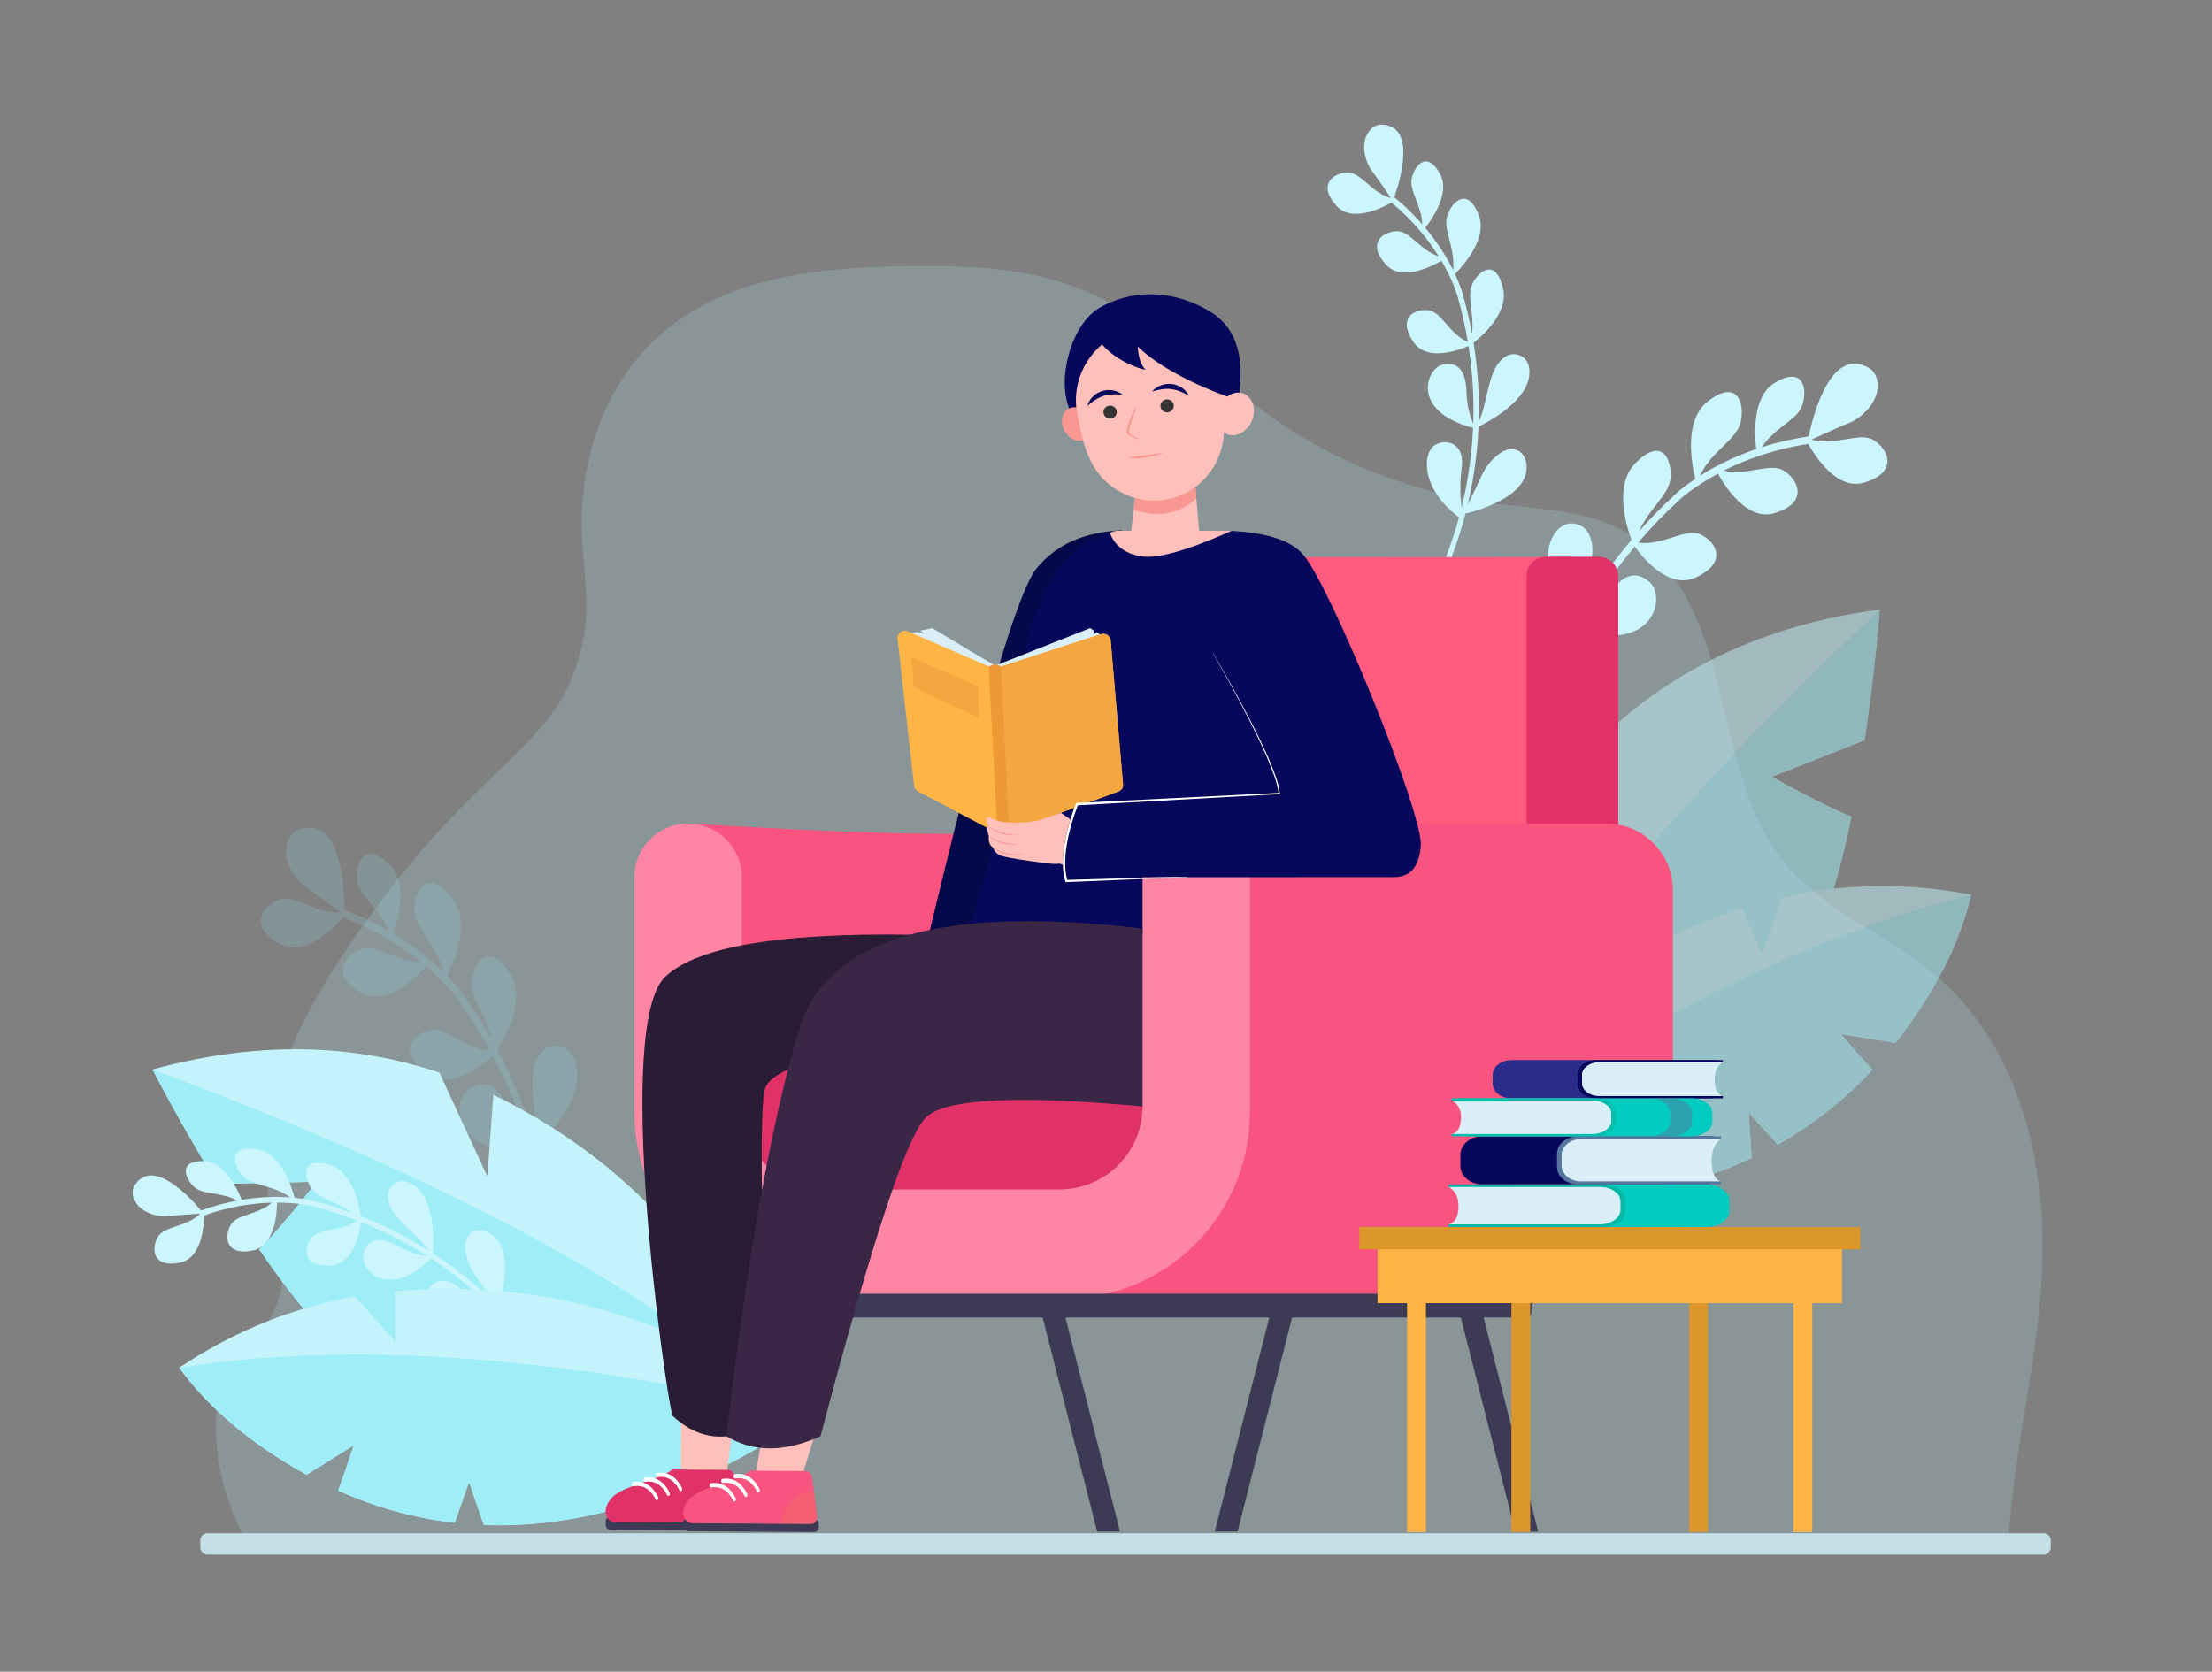<svg version="1.2" baseProfile="tiny-ps" xmlns="http://www.w3.org/2000/svg" viewBox="0 0 2646 2000" width="2646" height="2000">
	<rect x="0" y="0" width="2646" height="2000" fill="#808080" stroke="none"/>
	<title>6151-ai</title>
	<style>
		tspan { white-space:pre }
		.shp0 { fill: #b3ebf5 } 
		.shp1 { fill: #93e3f1 } 
		.shp2 { fill: #c4f3fb } 
		.shp3 { fill: #9feef7 } 
		.shp4 { fill: #ccf6fe } 
		.shp5 { fill: #c4dfe8 } 
		.shp6 { fill: #e03268 } 
		.shp7 { fill: #ff5b7e } 
		.shp8 { fill: #f9537f } 
		.shp9 { fill: #ff85a5 } 
		.shp10 { fill: #ffc0bb } 
		.shp11 { fill: #3d3a55 } 
		.shp12 { fill: #ffffff } 
		.shp13 { fill: #e87b50 } 
		.shp14 { fill: #07085b } 
		.shp15 { fill: #f99893 } 
		.shp16 { fill: #333333 } 
		.shp17 { fill: #050849 } 
		.shp18 { fill: #daeef7 } 
		.shp19 { fill: #feb546 } 
		.shp20 { fill: #f4a640 } 
		.shp21 { fill: #2b1c35 } 
		.shp22 { fill: #3a2645 } 
		.shp23 { fill: #ed9935 } 
		.shp24 { fill: #db962c } 
		.shp25 { fill: #2a2c8c } 
		.shp26 { fill: #55769f } 
		.shp27 { fill: #02ccc0 } 
		.shp28 { fill: #06bfad } 
		.shp29 { fill: #06b8a6 } 
	</style>
	<g id="Layer 1">
		<g id="&lt;Group&gt;">
			<g id="&lt;Group&gt;">
				<g id="&lt;Group&gt;" style="opacity: 0.2">
					<path id="&lt;Path&gt;" class="shp0" d="M2402.89 1837.02L291 1837.02C264.77 1786.75 252.36 1728.98 261.03 1669.31C267.39 1625.57 355.12 1582.8 334.45 1503.14C295.26 1352.18 330.06 1249.06 449.09 1086.9C584.18 902.86 671.45 892.67 697.3 767.03C706.19 723.81 697.78 681.77 696.07 639.26C692.66 554.7 720.78 459.06 793.32 397.54C872.82 330.12 982.63 319.97 1081.34 318.56C1141.64 317.7 1202.49 318.7 1258.01 334.19C1375.52 366.98 1454.65 459.63 1554.92 521.17C1623.96 563.53 1704.1 591.37 1789.25 602.55C1837.52 608.89 1888.45 610.22 1930.83 629.57C2003.42 662.7 2035.74 741.12 2054.92 817.01C2074.09 892.91 2086.3 974.46 2135.64 1033.57C2183.12 1090.45 2259.06 1119.08 2315.96 1167.45C2404.05 1242.34 2441.11 1361.02 2443.25 1480.82C2445.37 1599.28 2410.68 1718.59 2402.89 1837.02Z" />
				</g>
				<g id="&lt;Group&gt;" style="opacity: 0.2">
					<path id="&lt;Path&gt;" class="shp1" d="M355.65 993.09C409.08 972.86 411.96 1064.06 411.79 1088.63C431.55 1095.99 449.13 1104.47 464.58 1113.34C453.75 1085.47 428.87 1072.22 427.19 1052.68C425.3 1030.77 437.1 1006.84 465.81 1034.08C488.55 1055.66 476.54 1099.56 470.57 1116.87C497.04 1132.8 516.87 1149.61 530.57 1163.13C522.52 1129.18 495.39 1110.47 495.77 1088.07C496.19 1063.57 511.89 1038.87 540.33 1073.25C563.84 1101.67 543.01 1151.31 535.08 1167.69C547.33 1180.35 553.56 1189.26 554.22 1190.22C566.89 1208.15 578.18 1226.11 588.25 1243.95C581.81 1213.88 561.73 1193.04 564.58 1172.8C568 1148.51 586.51 1126.47 610.35 1165.19C629.21 1195.82 605.62 1239.28 594.94 1256.11C615.15 1293.87 629.93 1330.91 640.72 1365.85C644.02 1337.21 630.24 1294.09 641.44 1269.01C648.78 1252.55 660.22 1250.46 668.59 1251.63C675.74 1252.63 681.88 1257.28 685.58 1264.26C706.45 1303.7 657.97 1357.07 642.72 1372.42C655.53 1415.58 662.25 1455.32 665.55 1488.89C667.38 1474.1 670.04 1451.75 670.96 1440.09C672.41 1421.7 682.84 1397.54 696.89 1389.67C697.48 1389.34 698.06 1389.05 698.63 1388.78C709.61 1383.6 721.91 1388.96 727.94 1400.31C751.55 1444.74 681.95 1491.96 666.67 1501.63C666.69 1501.86 666.71 1502.1 666.73 1502.33C673.16 1587.12 660.29 1643.52 659.74 1645.88L652.15 1643.78C652.28 1643.24 664.49 1589.53 659.38 1510.17C588.74 1487.05 576.88 1435.76 589.7 1420.02C602.94 1403.75 632.16 1402.53 639.12 1439.25C643.16 1460.55 651.76 1481.73 658.28 1495.78C655.28 1461.96 648.74 1421.26 635.66 1376.83C537.04 1383.61 540.51 1313.77 562.48 1301.57C584.71 1289.21 598.66 1302.12 609.6 1330.97C616.86 1350.13 627.54 1363.91 633.92 1371.03C623.45 1336.72 609.05 1300.3 589.35 1263.13C575.37 1275.71 537.64 1305.1 509.79 1284.5C475 1258.76 493.61 1236.84 514.76 1232.04C534.21 1227.63 555.34 1255.02 586.47 1257.75C575.34 1237.26 562.62 1216.57 548.02 1195.92C547.79 1195.57 535.28 1177.69 509.5 1155.72C496.83 1170.3 462.72 1204.38 432.87 1188.12C395.39 1167.69 411.49 1143.34 432.01 1135.54C450.32 1128.58 473.52 1151 503.47 1150.7C481.2 1132.66 450.3 1112.67 410.32 1097.6C397.07 1112.62 363.7 1145.06 334.45 1129.12C296.96 1108.7 313.06 1084.34 333.58 1076.54C352.15 1069.48 375.75 1092.66 406.31 1091.69L406.58 1090.79C397.22 1083.76 377.31 1068.94 367.45 1062.41C354.3 1053.71 341.27 1033.87 342.34 1016.88C343.05 1005.56 347.49 997.63 355.65 993.09Z" />
				</g>
				<g id="&lt;Group&gt;">
					<path id="&lt;Path&gt;" class="shp2" d="M379.1 1413.72L259.97 1416.53C230.34 1367.75 204.51 1322.07 182.48 1279.5C315.64 1242.91 429.64 1250.9 525.69 1283.29L583.06 1407.65L590.14 1309.76C749.85 1387.52 865.6 1514.26 937.4 1689.98C660.14 1672.09 491.68 1650.76 432.02 1625.99C397.47 1611.64 352.4 1556.72 310.08 1494.69C330.4 1473.67 353.41 1446.68 379.1 1413.72Z" />
				</g>
				<g id="&lt;Group&gt;">
					<path id="&lt;Path&gt;" class="shp3" d="M182.48 1279.5C543.1 1413.84 794.74 1550.66 937.4 1689.98C660.14 1672.09 491.68 1650.76 432.02 1625.99C397.47 1611.64 352.4 1556.72 310.08 1494.69C330.4 1473.67 353.41 1446.68 379.1 1413.72L259.97 1416.53C230.34 1367.75 204.51 1322.07 182.48 1279.5Z" />
				</g>
				<g id="&lt;Group&gt;">
					<path id="&lt;Path&gt;" class="shp4" d="M159.91 1420.21C181.15 1381.68 228.38 1433.73 240.55 1448.23C255.81 1442.68 270.36 1438.87 283.85 1436.36C263.58 1425.42 242.38 1430.07 231.63 1419.45C219.58 1407.54 214.55 1387.62 244.99 1389.26C269.11 1390.56 283.98 1422.31 289.13 1435.44C312.6 1431.57 332.63 1431.52 347.41 1432.62C325.74 1416.72 300.49 1419.3 289.53 1405.97C277.53 1391.39 274.4 1369.07 308.25 1375.03C336.23 1379.96 348.81 1419.47 352.34 1433.04C365.84 1434.35 373.95 1436.46 374.81 1436.7C391.2 1440.89 406.79 1445.78 421.6 1451.22C402.81 1436.8 380.62 1434.6 372.19 1421.31C362.06 1405.36 361.91 1383.19 395.23 1394C421.59 1402.54 429.46 1439.81 431.6 1455.01C462.3 1467.07 489.47 1481.41 513.24 1496.51C500.88 1478.07 471.26 1459.67 465.3 1439.36C461.4 1426.04 467.06 1419.1 472.55 1415.62C477.24 1412.64 483.17 1412.29 488.82 1414.54C520.76 1427.25 518.98 1482.76 517.7 1499.37C546.77 1518.29 570.55 1538.24 589.25 1556.28C582.93 1546.69 573.34 1532.26 568.05 1524.96C559.72 1513.45 553.77 1494.08 558.09 1482.44C558.27 1481.96 558.46 1481.5 558.66 1481.05C562.51 1472.53 572.4 1469.54 581.61 1473.18C617.64 1487.45 600.4 1549.89 596.27 1563.19C596.4 1563.32 596.53 1563.45 596.65 1563.57C642.76 1610.09 663.38 1649.6 664.24 1651.25L658.74 1653.81C658.54 1653.43 638.89 1615.83 596.26 1571.84C543.28 1593.55 510.71 1569.39 510.37 1553.76C510.01 1537.6 526.55 1522.3 548.97 1540.37C561.97 1550.84 577.59 1558.97 588.43 1563.95C569.78 1545.61 545.62 1525.01 515.76 1505.48C461.31 1558.7 428.47 1516 435.26 1497.88C442.13 1479.53 456.76 1480.14 477.58 1491.6C491.4 1499.21 504.55 1501.96 511.84 1502.95C488.57 1488.06 461.93 1473.88 431.83 1461.92C429.91 1476.28 422.45 1512.35 395.84 1514.17C362.58 1516.45 362.55 1494.3 372.55 1480.92C381.76 1468.63 407.83 1474.14 427.45 1460.21C410.69 1453.74 392.9 1447.96 374.02 1443.13C373.71 1443.05 357.45 1438.8 331.36 1438.79C331.21 1453.66 328.22 1490.68 302.59 1496.05C270.41 1502.78 267.69 1480.46 275.83 1465.64C283.09 1452.42 307.9 1453.98 325.31 1438.85C303.24 1439.39 275.14 1443.09 244.16 1454.22C243.9 1469.64 240.53 1505.33 215.41 1510.58C183.23 1517.32 180.5 1494.99 188.64 1480.18C196.01 1466.77 221.43 1468.58 238.86 1452.75L238.57 1452.09C229.57 1452.64 210.5 1453.89 201.46 1454.98C189.39 1456.44 171.84 1451.31 163.99 1440.82C158.75 1433.82 157.4 1426.95 159.91 1420.21Z" />
				</g>
				<g id="&lt;Group&gt;">
					<path id="&lt;Path&gt;" class="shp2" d="M214.35 1636.29C284.12 1589.72 355.35 1563.39 424.85 1551.17C439.21 1567.58 455.19 1585.42 472.79 1604.68L472.95 1544.88C651.37 1529.28 817.14 1578.27 970.25 1691.85C819.04 1796.2 687.69 1828.71 578.81 1824.49C573.94 1810.74 568.04 1793.61 561.11 1773.09L543.94 1821.85C491.58 1815.89 445 1801.58 404.53 1783.4C410.6 1766.54 416.81 1748.48 423.15 1729.22L366.73 1764.45C300.52 1727.68 249.73 1684.96 214.35 1636.29Z" />
				</g>
				<g id="&lt;Group&gt;">
					<path id="&lt;Path&gt;" class="shp3" d="M578.81 1824.49C573.94 1810.74 568.04 1793.61 561.11 1773.09L543.94 1821.85C491.58 1815.89 445 1801.58 404.53 1783.4C410.6 1766.54 416.81 1748.48 423.15 1729.22L366.73 1764.45C300.52 1727.68 249.73 1684.96 214.35 1636.29C421.63 1603.55 673.59 1622.07 970.25 1691.85C819.04 1796.2 687.69 1828.71 578.81 1824.49Z" />
				</g>
				<g id="&lt;Group&gt;">
					<path id="&lt;Path&gt;" class="shp4" d="M2237.68 441.49C2190.25 410.83 2168.47 498.39 2163.52 522.18C2142.89 525.18 2124.12 529.71 2107.34 535.08C2123.61 510.39 2150.42 502.76 2156.12 484.22C2162.51 463.43 2156.08 437.84 2122.66 458.2C2096.17 474.33 2098.65 519.27 2100.82 537.25C2071.91 547.13 2049.24 559.25 2033.18 569.47C2048.03 538.33 2078.15 525.89 2082.45 504.16C2087.14 480.38 2077.12 453.24 2042.46 480.55C2013.82 503.13 2023.61 555.46 2027.87 572.94C2013.4 582.63 2005.51 589.95 2004.67 590.74C1988.69 605.44 1974.04 620.45 1960.6 635.6C1973.07 607.87 1996.83 591.9 1998.29 571.74C2000.04 547.55 1986.74 522.39 1955.63 554.86C1931.02 580.54 1944.77 627.47 1951.59 645.97C1924.2 678.26 1902.19 710.99 1884.49 742.52C1887.26 714.15 1909.56 675.33 1903.96 648.75C1900.28 631.31 1889.66 626.91 1881.33 626.3C1874.21 625.78 1867.3 629 1862.28 634.97C1833.88 668.76 1869.64 730.45 1881.19 748.46C1859.82 787.52 1845.04 824.53 1834.87 856.3C1836.18 841.62 1838.26 819.47 1839.8 808C1842.22 789.91 1837.17 764.39 1825.22 753.86C1824.73 753.42 1824.23 753.01 1823.73 752.63C1814.2 745.34 1801.19 747.96 1792.99 757.68C1760.93 795.72 1818.37 855.85 1831.13 868.38C1831.07 868.6 1830.99 868.83 1830.93 869.05C1807.06 949.68 1807.76 1006.88 1807.8 1009.28L1815.57 1008.83C1815.56 1008.28 1814.94 953.81 1836.4 878.16C1909.51 870.51 1931.65 823.4 1922.54 805.51C1913.12 787.02 1885.12 779.77 1870.75 813.82C1862.41 833.57 1849.69 852.25 1840.46 864.47C1850.4 832.4 1865.2 794.42 1887.1 754.19C1981.02 781.27 1992.21 713.04 1973.51 696.67C1954.59 680.1 1938.41 689.67 1921.84 715.28C1910.83 732.29 1897.63 743.39 1889.98 748.95C1907.25 717.96 1928.76 685.74 1955.53 653.92C1966.43 668.98 1996.79 705.25 2027.99 691.13C2067 673.49 2053.56 648.43 2034.12 639.39C2016.24 631.07 1990.1 653.15 1959.44 649.31C1974.46 631.82 1991.07 614.47 2009.48 597.54C2009.78 597.25 2025.6 582.57 2055.09 566.7C2064.31 583.43 2090.19 623.48 2122.43 613.97C2162.92 602.02 2152.42 575.12 2134.21 563.31C2117.96 552.78 2090.86 569.63 2061.97 563.1C2087.26 550.29 2121.29 537.4 2163.08 531.15C2172.76 548.43 2198.26 586.74 2229.86 577.42C2270.35 565.48 2259.86 538.58 2241.64 526.77C2225.16 516.08 2197.52 533.58 2168.18 526.28L2168.11 525.35C2178.62 520.51 2200.95 510.32 2211.84 506.06C2226.37 500.38 2243.1 483.91 2245.6 467.27C2247.27 456.18 2244.63 447.59 2237.68 441.49Z" />
				</g>
				<g id="&lt;Group&gt;">
					<path id="&lt;Path&gt;" class="shp4" d="M1650.28 149.06C1695.93 147.68 1674.38 217.37 1667.85 235.9C1680.87 246.61 1691.96 257.59 1701.33 268.31C1700.39 244.43 1685.04 227.94 1688.85 212.73C1693.12 195.67 1708.27 180.66 1722.88 208.72C1734.46 230.95 1713.96 261.01 1704.94 272.54C1720.8 291.47 1731.42 309.33 1738.26 323.12C1741.01 295.36 1725.37 274.16 1731.49 257.33C1738.18 238.91 1756.47 224.32 1769.03 257.71C1779.4 285.31 1750.74 317.43 1740.48 327.74C1746.44 340.5 1748.84 348.86 1749.09 349.76C1754 366.61 1757.86 383.12 1760.83 399.22C1763.79 374.82 1754.03 353.83 1761.45 339.28C1770.36 321.8 1790.08 309.96 1798.03 345.43C1804.32 373.49 1775.18 400.22 1762.72 410.16C1768.17 443.96 1769.71 475.81 1768.77 505.03C1778.72 484.24 1779.52 448.05 1794.52 432C1804.35 421.47 1813.55 422.87 1819.56 425.93C1824.71 428.55 1828.14 433.66 1829.12 439.9C1834.64 475.15 1784.1 502.88 1768.57 510.51C1767.02 546.48 1761.77 578.27 1755.52 604.5C1760.75 593.79 1768.58 577.6 1772.31 569.02C1778.2 555.49 1792.36 539.94 1805.04 537.65C1805.56 537.56 1806.08 537.48 1806.58 537.43C1816.23 536.37 1824.13 543.62 1825.74 553.77C1832.02 593.5 1767.12 611.09 1753.05 614.42C1753.01 614.6 1752.96 614.79 1752.92 614.97C1735.71 680.74 1711.3 720.03 1710.27 721.67L1705.08 718.11C1705.32 717.73 1728.53 680.31 1745.32 618.98C1697.93 583.13 1702.31 541.27 1716.1 532.7C1730.35 523.85 1752.76 530.54 1748.46 560.11C1745.97 577.26 1746.96 595.51 1748.23 607.82C1754.77 581.47 1760.41 549.01 1762.09 512.01C1685.77 491.48 1706.57 439.59 1726.35 436.08C1746.38 432.52 1753.56 445.91 1754.32 470.56C1754.82 486.94 1759.32 500.13 1762.28 507.18C1763.3 478.52 1761.89 447.23 1756.67 414.01C1742.83 419.88 1706.65 432.28 1690.97 409.47C1671.36 380.96 1691.13 369.23 1708.37 371.1C1724.22 372.83 1733.07 399.03 1755.89 409.19C1752.81 390.81 1748.58 371.86 1742.92 352.45C1742.83 352.13 1738.03 335.35 1724.26 312.04C1710.89 319.76 1676.23 336.65 1657.9 316.59C1634.88 291.4 1653.39 277.17 1670.93 276.62C1686.58 276.12 1698.29 299.11 1721.01 306.67C1708.86 287.24 1690.71 264.09 1664.41 242.29C1650.48 250.2 1616.81 266.05 1598.84 246.39C1575.82 221.19 1594.33 206.97 1611.88 206.41C1627.75 205.91 1639.55 229.57 1662.91 236.79L1663.35 236.17C1658.1 228.43 1646.91 212.04 1641.16 204.54C1633.48 194.54 1628.79 176.15 1634.02 163.59C1637.51 155.22 1642.93 150.38 1650.28 149.06Z" />
				</g>
				<g id="&lt;Group&gt;" style="opacity: 0.502">
					<g id="&lt;Group&gt;">
						<path id="&lt;Path&gt;" class="shp2" d="M2119.58 929.41L2230.42 885.66C2238.74 829.19 2244.77 777.07 2248.5 729.28C2111.59 747.37 2009.68 799.07 1933.8 866.27L1929.33 1003.15L1884.72 915.72C1767.84 1049.47 1710.52 1211.25 1712.74 1401.06C1961.21 1276.74 2108.1 1191.57 2153.42 1145.54C2179.66 1118.89 2199.82 1050.76 2214.67 977.15C2187.78 965.69 2156.08 949.78 2119.58 929.41Z" />
					</g>
					<g id="&lt;Group&gt;">
						<path id="&lt;Path&gt;" class="shp3" d="M2248.5 729.28C1968.55 993.3 1789.97 1217.23 1712.74 1401.06C1961.21 1276.74 2108.1 1191.57 2153.42 1145.54C2179.66 1118.89 2199.82 1050.76 2214.67 977.15C2187.78 965.69 2156.08 949.78 2119.58 929.41L2230.42 885.66C2238.74 829.19 2244.77 777.07 2248.5 729.28Z" />
					</g>
					<g id="&lt;Group&gt;">
						<path id="&lt;Path&gt;" class="shp2" d="M2357.95 1070.37C2275.56 1054.6 2199.69 1058.05 2130.92 1073.83C2124.07 1094.53 2116.29 1117.18 2107.57 1141.77L2084.15 1086.74C1913.72 1141.77 1780.07 1251.38 1683.21 1415.57C1863.11 1452.87 1996.76 1431.73 2095.42 1385.5C2094.56 1370.94 2093.33 1352.86 2091.74 1331.27L2126.52 1369.5C2172.44 1343.65 2209.78 1312.35 2239.99 1279.86C2227.83 1266.69 2215.09 1252.46 2201.75 1237.19L2267.44 1247.7C2314.13 1188.07 2344.3 1128.96 2357.95 1070.37Z" />
					</g>
					<g id="&lt;Group&gt;">
						<path id="&lt;Path&gt;" class="shp3" d="M2095.42 1385.5C2094.56 1370.94 2093.33 1352.86 2091.74 1331.27L2126.52 1369.5C2172.44 1343.65 2209.78 1312.35 2239.99 1279.86C2227.83 1266.69 2215.09 1252.46 2201.75 1237.19L2267.44 1247.7C2314.13 1188.07 2344.3 1128.96 2357.95 1070.37C2154.27 1120.82 1929.35 1235.89 1683.21 1415.57C1863.11 1452.87 1996.76 1431.73 2095.42 1385.5Z" />
					</g>
				</g>
				<g id="&lt;Group&gt;">
					<path id="&lt;Path&gt;" class="shp5" d="M248.22 1859.95L2444.49 1859.95C2449.26 1859.95 2453.13 1856.08 2453.13 1851.31L2453.13 1843.03C2453.13 1838.26 2449.26 1834.39 2444.49 1834.39L248.22 1834.39C243.45 1834.39 239.58 1838.26 239.58 1843.03L239.58 1851.31C239.58 1856.08 243.45 1859.95 248.22 1859.95Z" />
				</g>
				<g id="&lt;Group&gt;">
					<g id="&lt;Group&gt;">
						<path id="&lt;Path&gt;" class="shp6" d="M810.95 1439.64L1416.04 1439.64L1416.04 1190.76L810.95 1190.76L810.95 1439.64Z" />
					</g>
					<path id="&lt;Path&gt;" class="shp7" d="M1880.9 666.17C1875.87 666.53 1673.79 666.53 1274.64 666.17L1274.64 1234.2L1662.75 1234.2L1870.52 1026.59L1880.9 666.17Z" />
					<path id="&lt;Path&gt;" class="shp8" d="M823.09 985.31C1099.9 1001.84 1238.31 1001.84 1238.31 985.31C1238.31 968.78 1238.31 1004.79 1238.31 1093.32C1102.93 1117.58 1027.62 1129.71 1012.39 1129.71C989.54 1129.71 883.14 1186.06 869.04 1190.76C854.94 1195.46 824.65 1069.64 823.09 1068.57C822.04 1067.85 822.04 1040.1 823.09 985.31Z" />
					<g id="&lt;Group&gt;">
						<path id="&lt;Path&gt;" class="shp6" d="M1849.25 1094.88L1912.55 1094.88C1925.35 1094.88 1935.73 1084.5 1935.73 1071.7L1935.73 689.35C1935.73 676.55 1925.35 666.17 1912.55 666.17L1849.25 666.17C1836.45 666.17 1826.07 676.55 1826.07 689.35L1826.07 1071.7C1826.07 1084.5 1836.45 1094.88 1849.25 1094.88Z" />
					</g>
					<path id="&lt;Path&gt;" class="shp8" d="M1430.9 985.31L1921.23 985.31C1965.36 985.31 2001.13 1021.05 2001.13 1065.14L2001.13 1346.6C2001.13 1458.82 1910.08 1549.79 1797.78 1549.79L1292.91 1552.88C1316.28 1546.66 1329.88 1540.19 1333.72 1533.47C1357.49 1491.92 1418.37 1385.12 1418.37 1381.34C1418.37 1378.21 1422.55 1246.2 1430.9 985.31Z" />
					<path id="&lt;Path&gt;" class="shp9" d="M887.31 1049.49L887.31 1323.75C887.31 1378.62 931.83 1423.09 986.73 1423.09L1267.26 1423.09C1322.16 1423.09 1366.68 1378.62 1366.68 1323.75L1366.68 1049.49C1366.68 1014.05 1395.43 985.31 1430.9 985.31C1466.38 985.31 1495.13 1014.05 1495.13 1049.49L1495.13 1330.82C1495.13 1454 1395.2 1553.85 1271.93 1553.85L982.06 1553.85C858.79 1553.85 758.86 1454 758.86 1330.82L758.86 1049.49C758.86 1014.05 787.61 985.31 823.09 985.31C858.56 985.31 887.31 1014.05 887.31 1049.49Z" />
					<g id="&lt;Group&gt;">
						<path id="&lt;Path&gt;" class="shp10" d="M879.3 1684.32L869.09 1766.26L814.1 1770.52L814.95 1694.53L879.3 1684.32Z" />
					</g>
					<g id="&lt;Group&gt;">
						<g id="&lt;Group&gt;">
							<path id="&lt;Path&gt;" class="shp11" d="M730.55 1830.5L880.76 1831.51C884.05 1831.53 886.69 1828.95 886.66 1825.74L886.62 1821.42C886.59 1818.21 883.91 1815.6 880.63 1815.57L730.41 1814.56C727.12 1814.54 724.48 1817.12 724.51 1820.33L724.55 1824.65C724.58 1827.85 727.26 1830.47 730.55 1830.5Z" />
						</g>
						<g id="&lt;Group&gt;">
							<path id="&lt;Path&gt;" class="shp6" d="M878.72 1767.16L884.48 1811.51C885.19 1816.98 882.11 1821.92 878 1821.89L735.14 1820.93C731.43 1820.9 727.75 1818.62 725.76 1814.35C723.72 1809.98 723.27 1803.4 729.58 1794.62C742.22 1777.05 784.2 1773.02 804.62 1758.09L871.16 1758.54C874.88 1758.56 878.08 1762.21 878.72 1767.16Z" />
						</g>
						<g id="&lt;Group&gt;">
							<path id="&lt;Path&gt;" class="shp12" d="M814.95 1783.89C815.98 1783.28 816.34 1781.58 815.73 1780.29C812.87 1774.19 803.98 1759.35 786.16 1762.27C785.13 1762.44 784.45 1763.77 784.64 1765.15L784.64 1765.19C784.82 1766.53 785.76 1767.41 786.76 1767.25C802.72 1764.69 810.29 1777.77 812.6 1782.88C813.09 1783.97 814.1 1784.4 814.95 1783.89Z" />
						</g>
						<g id="&lt;Group&gt;">
							<path id="&lt;Path&gt;" class="shp12" d="M800.16 1789.5C801.19 1788.88 801.55 1787.19 800.95 1785.89C798.09 1779.8 789.19 1764.96 771.38 1767.87C770.35 1768.04 769.66 1769.37 769.85 1770.75L769.86 1770.8C770.04 1772.13 770.97 1773.01 771.97 1772.85C787.93 1770.3 795.5 1783.38 797.82 1788.48C798.31 1789.57 799.31 1790 800.16 1789.5Z" />
						</g>
						<g id="&lt;Group&gt;">
							<path id="&lt;Path&gt;" class="shp12" d="M786.41 1794.72C787.44 1794.11 787.8 1792.42 787.19 1791.12C784.34 1785.03 775.44 1770.19 757.63 1773.1C756.6 1773.27 755.91 1774.6 756.1 1775.98L756.1 1776.03C756.29 1777.36 757.22 1778.24 758.22 1778.08C774.18 1775.53 781.75 1788.61 784.06 1793.71C784.56 1794.8 785.56 1795.23 786.41 1794.72Z" />
						</g>
						<g id="&lt;Group&gt;" style="opacity: 0.302;mix-blend-mode: multiply">
							<path id="&lt;Path&gt;" class="shp13" d="M839.87 1821.63C850.81 1785.91 870.17 1782.09 880.78 1782.98L884.48 1811.51C885.19 1816.98 882.11 1821.92 878 1821.89L839.87 1821.63Z" />
						</g>
					</g>
					<g id="&lt;Group&gt;">
						<path id="&lt;Path&gt;" class="shp10" d="M984.02 1686.06L959.71 1765.13L903.75 1765.52L913.5 1707.8L984.02 1686.06Z" />
					</g>
					<path id="&lt;Path&gt;" class="shp14" d="M1479.83 486.84C1490.98 430.66 1480.26 392.68 1447.7 372.92C1398.86 343.28 1348.53 348.52 1314.88 368.47C1281.24 388.43 1263.23 454.54 1280.1 491.37L1392.8 451.71L1479.83 486.84Z" />
					<g id="&lt;Group&gt;">
						<g id="&lt;Group&gt;">
							<path id="&lt;Path&gt;" class="shp11" d="M823.37 1831.96L973.59 1832.97C976.88 1833 979.51 1830.41 979.49 1827.21L979.45 1822.88C979.42 1819.68 976.74 1817.06 973.45 1817.04L823.23 1816.03C819.95 1816 817.31 1818.59 817.34 1821.79L817.38 1826.12C817.41 1829.32 820.09 1831.94 823.37 1831.96Z" />
						</g>
						<path id="&lt;Path&gt;" class="shp8" d="M971.55 1768.62L977.31 1812.97C978.02 1818.44 974.93 1823.38 970.82 1823.36L827.97 1822.39C824.26 1822.37 820.57 1820.08 818.59 1815.82C816.55 1811.44 816.09 1804.87 822.41 1796.09C835.04 1778.51 877.03 1774.49 897.45 1759.55L963.99 1760C967.71 1760.03 970.91 1763.68 971.55 1768.62Z" />
						<g id="&lt;Group&gt;">
							<path id="&lt;Path&gt;" class="shp12" d="M907.78 1785.36C908.8 1784.74 909.17 1783.05 908.56 1781.75C905.7 1775.66 896.8 1760.82 878.99 1763.74C877.96 1763.9 877.27 1765.23 877.46 1766.62L877.47 1766.66C877.65 1768 878.59 1768.88 879.58 1768.71C895.55 1766.16 903.11 1779.24 905.43 1784.34C905.92 1785.43 906.92 1785.86 907.78 1785.36Z" />
						</g>
						<g id="&lt;Group&gt;">
							<path id="&lt;Path&gt;" class="shp12" d="M892.99 1790.96C894.02 1790.35 894.38 1788.65 893.77 1787.35C890.91 1781.27 882.02 1766.42 864.21 1769.34C863.18 1769.51 862.49 1770.84 862.68 1772.22L862.68 1772.26C862.86 1773.6 863.8 1774.48 864.8 1774.32C880.76 1771.76 888.33 1784.84 890.64 1789.95C891.14 1791.04 892.14 1791.47 892.99 1790.96Z" />
						</g>
						<g id="&lt;Group&gt;">
							<path id="&lt;Path&gt;" class="shp12" d="M879.24 1796.19C880.27 1795.58 880.63 1793.88 880.02 1792.58C877.16 1786.49 868.27 1771.65 850.45 1774.57C849.42 1774.74 848.74 1776.07 848.93 1777.45L848.93 1777.49C849.11 1778.83 850.05 1779.71 851.05 1779.55C867.01 1776.99 874.58 1790.07 876.89 1795.18C877.38 1796.27 878.39 1796.7 879.24 1796.19Z" />
						</g>
						<g id="&lt;Group&gt;" style="opacity: 0.302;mix-blend-mode: multiply">
							<path id="&lt;Path&gt;" class="shp13" d="M932.7 1823.1C943.64 1787.38 963 1783.55 973.61 1784.45L977.31 1812.97C978.02 1818.44 974.93 1823.38 970.82 1823.36L932.7 1823.1Z" />
						</g>
					</g>
					<g id="&lt;Group&gt;">
						<path id="&lt;Path&gt;" class="shp10" d="M1428.2 563.54L1436.36 657.65L1350.92 653.68L1360.77 570.34L1428.2 563.54Z" />
					</g>
					<g id="&lt;Group&gt;">
						<path id="&lt;Path&gt;" class="shp15" d="M1356.09 609.97L1360.77 570.34L1428.2 563.54L1431.02 596.13C1417.62 609.11 1393.51 622.57 1356.09 609.97Z" />
					</g>
					<g id="&lt;Group&gt;">
						<path id="&lt;Path&gt;" class="shp15" d="M1303.7 500.12C1308.84 510.45 1306.11 522.06 1297.61 526.06C1289.11 530.05 1278.06 524.92 1272.92 514.59C1267.78 504.26 1270.51 492.65 1279.01 488.66C1287.51 484.66 1298.56 489.8 1303.7 500.12Z" />
					</g>
					<g id="&lt;Group&gt;">
						<path id="&lt;Path&gt;" class="shp10" d="M1310.88 561.95C1307.86 557.55 1305.25 552.84 1303.08 547.87C1296.97 534.56 1293.39 520.24 1291.3 507.69C1290.86 505 1290.25 502.34 1289.59 499.68C1286.93 488.97 1286.22 477.49 1288.07 465.52C1294.01 427.01 1325.88 396.31 1365.56 390.98C1419.02 383.79 1466.12 422.27 1469.44 473.23C1474.94 469.8 1481.3 468.69 1487.09 470.79C1498.21 474.82 1503.02 489.04 1497.84 502.55C1492.66 516.05 1479.45 523.74 1468.33 519.71C1466.79 519.15 1465.38 518.38 1464.09 517.46C1462.37 561.09 1428.01 596.82 1384.13 598.81C1362.66 599.79 1342.7 592.52 1327.2 579.79C1326.17 579.05 1325.08 578.18 1323.94 577.17C1318.9 572.7 1314.59 567.53 1310.88 561.95Z" />
					</g>
					<path id="&lt;Path&gt;" class="shp16" d="M1388.14 485.95C1388.34 490.23 1392.08 493.53 1396.47 493.33C1400.87 493.13 1404.26 489.5 1404.06 485.23C1403.85 480.96 1400.12 477.65 1395.73 477.85C1391.33 478.05 1387.93 481.68 1388.14 485.95Z" />
					<path id="&lt;Path&gt;" class="shp16" d="M1319.99 493.42C1320.19 497.7 1323.93 501 1328.32 500.8C1332.72 500.6 1336.12 496.97 1335.91 492.7C1335.7 488.42 1331.97 485.12 1327.58 485.32C1323.18 485.52 1319.78 489.15 1319.99 493.42Z" />
					<path id="&lt;Path&gt;" class="shp14" d="M1378.13 468.46C1382.19 467.24 1386.01 466.31 1389.79 465.74C1393.56 465.18 1397.25 465.08 1400.86 465.5C1404.44 465.97 1408.04 466.72 1411.5 468.25C1413.34 468.81 1414.94 469.87 1416.8 470.62C1418.6 471.49 1420.26 472.59 1422.27 473.45C1421.26 471.65 1420.09 469.89 1418.73 468.28C1417.23 466.82 1415.79 465.17 1413.91 464.06C1410.41 461.47 1406 459.99 1401.56 459.45C1397.09 458.92 1392.52 459.56 1388.47 461.14C1384.43 462.75 1380.74 465.14 1378.13 468.46Z" />
					<g id="&lt;Group&gt;">
						<path id="&lt;Path&gt;" class="shp11" d="M886.34 1576.3L1825.92 1576.3C1829.25 1576.3 1831.94 1573.6 1831.94 1570.28L1831.94 1553.85C1831.94 1550.52 1829.24 1547.82 1825.92 1547.82L886.34 1547.82C883.01 1547.82 880.32 1550.52 880.32 1553.84L880.32 1570.27C880.32 1573.6 883.02 1576.3 886.34 1576.3Z" />
					</g>
					<path id="&lt;Path&gt;" class="shp14" d="M1343.03 472.3C1339.81 469.54 1335.71 467.89 1331.43 467.07C1327.14 466.28 1322.53 466.52 1318.25 467.88C1314 469.25 1309.98 471.54 1307.06 474.74C1305.44 476.19 1304.36 478.07 1303.17 479.79C1302.16 481.63 1301.36 483.57 1300.74 485.52C1302.53 484.31 1303.94 482.91 1305.53 481.72C1307.2 480.63 1308.56 479.29 1310.26 478.39C1313.35 476.24 1316.73 474.83 1320.15 473.69C1323.6 472.59 1327.24 471.99 1331.06 471.84C1334.88 471.68 1338.81 471.87 1343.03 472.3Z" />
					<path id="&lt;Path&gt;" class="shp14" d="M1468.17 474.48C1471.55 471.41 1474.58 469.93 1477.26 470.05L1473.81 443.12L1464.52 427.17C1440.79 398.83 1428.51 384.31 1427.69 383.62C1426.46 382.58 1400.07 369.39 1398.45 368.73C1397.37 368.28 1384.85 370.29 1360.87 374.74C1318.13 367.92 1300.76 375.16 1308.78 396.44C1320.82 428.37 1367.95 443.56 1370.28 442.03C1365.05 437.39 1361.91 428.22 1360.84 414.51C1395.12 447.94 1458.33 471.02 1468.17 474.48Z" />
					<path id="&lt;Path&gt;" class="shp15" d="M1359.96 485.31C1357.63 488.97 1355.65 492.79 1353.85 496.7C1352.04 500.61 1350.47 504.63 1349.24 508.8C1348.67 510.9 1348.15 513.03 1348 515.33C1347.98 515.91 1347.98 516.5 1348.06 517.12C1348.09 517.43 1348.18 517.77 1348.25 518.09C1348.39 518.44 1348.48 518.78 1348.74 519.13C1348.87 519.31 1349.01 519.48 1349.15 519.64L1349.49 519.94C1349.72 520.12 1349.95 520.33 1350.18 520.49C1350.67 520.82 1351.14 521.16 1351.64 521.43C1353.6 522.6 1355.67 523.43 1357.77 524.15C1359.88 524.84 1362.01 525.42 1364.19 525.79C1360.22 523.95 1356.22 522.13 1352.81 519.73C1352.38 519.44 1352.01 519.1 1351.62 518.79L1351.08 518.29L1350.81 518.04C1350.79 517.99 1350.77 517.94 1350.74 517.91C1350.48 517.49 1350.45 516.42 1350.55 515.49C1350.75 513.54 1351.25 511.5 1351.84 509.5C1352.97 505.47 1354.42 501.47 1355.8 497.45C1357.22 493.43 1358.65 489.41 1359.96 485.31Z" />
					<g id="&lt;Group&gt;">
						<path id="&lt;Path&gt;" class="shp17" d="M1341.94 634.46C1297.34 636.34 1263.38 651.47 1240.07 679.84C1216.75 708.21 1172.03 861.56 1105.9 1139.89L1217.46 1127.98C1314.16 995.76 1362.52 927.95 1362.52 924.55C1362.52 921.14 1355.66 824.45 1341.94 634.46Z" />
					</g>
					<g id="&lt;Group&gt;">
						<path id="&lt;Path&gt;" class="shp10" d="M1473.42 635.12C1388.05 634.95 1344.7 634.91 1343.38 634.99C1341.4 635.12 1331.58 634.07 1327.96 637.86C1324.34 641.65 1318.1 662.5 1335.92 672.71C1353.73 682.93 1315.87 683.35 1364.19 691.86C1412.51 700.37 1398.03 711.87 1434.66 696.97C1471.29 682.07 1476 688.46 1477.26 675.27C1478.11 666.47 1476.82 653.09 1473.42 635.12Z" />
					</g>
					<g id="&lt;Group&gt;">
						<path id="&lt;Path&gt;" class="shp14" d="M1218.89 824.64C1226.32 757.65 1244.3 712.71 1264.44 682.61C1279.51 660.1 1302.32 644.46 1327.96 637.86C1328.08 638.3 1334.45 662.11 1367.36 665.9C1400.58 669.73 1472.15 635.04 1473.42 635.12L1473.43 635.11C1510.4 637.41 1542.37 644.36 1559.02 663.77C1592.24 702.5 1702.13 972.95 1699.58 1011.15C1697.87 1036.62 1687.22 1049.35 1667.63 1049.35L1366.68 1049.49L1366.68 1118.71L1148.37 1133.62C1154.46 1129.59 1197.85 1014.45 1218.89 824.64Z" />
					</g>
					<g id="&lt;Group&gt;">
						<g id="&lt;Group&gt;">
							<path id="&lt;Path&gt;" class="shp18" d="M1194.71 798.35C1193.43 798.4 1166.95 782.77 1115.25 751.46L1100.76 754.54L1105.9 758.33L1097.23 756.16L1083.14 758.33C1114.21 794.97 1130 813.82 1130.52 814.86C1131.31 816.42 1151.67 824.25 1153.24 825.03C1154.28 825.55 1168.11 816.66 1194.71 798.35Z" />
						</g>
						<path id="&lt;Path&gt;" class="shp18" d="M1318.8 760.85L1311.75 756.45L1308.52 758.65L1308.52 754.54L1304.12 751.46L1191.33 796.07C1215.41 811.34 1227.84 818.67 1228.63 818.09C1229.8 817.2 1294.13 805.47 1295.3 803.71C1296.09 802.53 1303.92 788.25 1318.8 760.85Z" />
						<g id="&lt;Group&gt;">
							<path id="&lt;Path&gt;" class="shp19" d="M1317.02 758.77L1189.18 800.14L1086.09 755.29C1079.83 752.57 1072.97 757.63 1073.73 764.4L1093.37 939.99C1093.69 942.9 1095.44 945.47 1098.05 946.84L1197.03 998.98L1286.69 965.82L1288.99 962.43L1300.62 960.66L1338.21 946.76C1341.57 945.51 1343.68 942.18 1343.38 938.61L1328.59 766.45C1328.11 760.76 1322.45 757.01 1317.02 758.77Z" />
						</g>
						<g id="&lt;Group&gt;">
							<path id="&lt;Path&gt;" class="shp20" d="M1317.02 758.77C1322.45 757.01 1328.11 760.76 1328.59 766.45L1343.36 938.39C1343.68 942.09 1341.48 945.55 1337.99 946.83L1300.62 960.66L1288.99 962.43L1286.69 965.82L1226.38 988.12C1217.13 986.34 1207.92 984.59 1198.74 982.87L1189.18 800.14L1317.02 758.77Z" />
						</g>
						<g id="&lt;Group&gt;">
							<path id="&lt;Path&gt;" class="shp20" d="M1170.1 821.13L1090.38 786.29L1092.93 822.49L1171.06 858.69L1170.1 821.13Z" />
						</g>
					</g>
					<g id="&lt;Group&gt;">
						<path id="&lt;Path&gt;" class="shp21" d="M1127.04 1119.15C947.09 1113.47 836.67 1129.93 795.78 1168.51C734.45 1226.39 794.08 1653.79 804.3 1693.74C829.29 1716.97 856.55 1724.04 886.08 1714.96C915.61 1705.88 924.69 1637.79 913.34 1510.68C909.93 1389.25 910.5 1320.02 915.04 1303C919.58 1285.97 953.09 1271.22 1015.56 1258.74C1112.1 1191.78 1157.53 1158.3 1151.85 1158.3C1146.17 1158.3 1137.9 1145.25 1127.04 1119.15Z" />
					</g>
					<g id="&lt;Group&gt;">
						<path id="&lt;Path&gt;" class="shp22" d="M1366.68 1110.96C1125.78 1082.37 988.87 1122.55 955.93 1231.5C922.99 1340.45 894.03 1502.74 869.04 1718.36C900.84 1737.66 938.32 1737.66 981.48 1718.36C1042.53 1486.85 1084.48 1359.74 1107.34 1337.04C1130.2 1314.35 1216.64 1309.92 1366.68 1323.75L1366.68 1110.96Z" />
					</g>
					<path id="&lt;Path&gt;" class="shp12" d="M1273.8 1007.05C1275.18 999.25 1277.13 991.58 1279.34 983.99C1281.59 976.41 1284.07 968.93 1287.06 961.55L1287.39 960.73L1288.3 960.68L1529.4 948.61C1528.5 941.3 1526.27 934.12 1523.84 927.09C1521.28 919.79 1518.36 912.62 1515.3 905.5C1509.15 891.28 1502.4 877.32 1495.41 863.47C1481.39 835.8 1466.48 808.58 1450.95 781.73L1451.2 781.58C1466.91 808.34 1482.02 835.46 1496.24 863.05C1503.32 876.86 1510.18 890.79 1516.45 905C1519.56 912.12 1522.54 919.3 1525.17 926.62C1527.75 933.95 1530.15 941.41 1531.06 949.27L1531.15 950.06L1530.33 950.1L1289.38 963.47C1286.61 970.42 1284.21 977.59 1282.08 984.8C1279.9 992.3 1277.97 999.88 1276.62 1007.56C1275.3 1015.24 1274.19 1022.99 1274.16 1030.75C1274.07 1038.16 1274.65 1045.6 1276.61 1052.7L1347.97 1050.62L1384.18 1049.61L1420.41 1049L1420.42 1049.35L1384.22 1050.79L1348.03 1052.33L1275.64 1055.33L1274.65 1055.37L1274.36 1054.42C1271.98 1046.7 1271.25 1038.65 1271.29 1030.7C1271.32 1022.73 1272.46 1014.85 1273.8 1007.05Z" />
					<g id="&lt;Group&gt;">
						<path id="&lt;Path&gt;" class="shp23" d="M1197.49 797.64L1206.74 990.17L1192.63 988.12L1182.69 797.64C1187.66 794.18 1192.6 794.18 1197.49 797.64Z" />
					</g>
					<g id="&lt;Group&gt;">
						<path id="&lt;Path&gt;" class="shp10" d="M1187.2 979.77C1199.13 985.02 1217.19 985.74 1241.39 981.93L1268.87 972.37C1272.71 974.99 1276.62 977.64 1280.49 980.22C1280.11 981.48 1279.71 982.73 1279.34 983.99C1277.13 991.58 1275.18 999.25 1273.8 1007.05C1272.46 1014.85 1271.32 1022.73 1271.29 1030.7C1271.28 1032.01 1271.33 1033.31 1271.37 1034.62L1267.5 1033.18C1262.83 1034.12 1254.36 1033.31 1242.63 1031.51C1229.24 1029.8 1208.07 1026.85 1198.81 1024.19C1192.15 1022.27 1189.25 1018.01 1188.02 1014.07C1182.75 1010.86 1182.26 1004.87 1182.89 1000.1C1182.74 999.8 1182.61 999.49 1182.51 999.19C1179.94 991.15 1181.38 989.07 1182.69 988.25C1181.75 987.28 1181.1 986.23 1180.81 985.09C1178.82 977.14 1180.95 975.37 1187.2 979.77Z" />
						<path id="&lt;Path&gt;" class="shp15" d="M1182.69 999.47C1184.84 1001.98 1187.63 1003.89 1190.52 1005.49C1193.43 1007.1 1196.58 1008.25 1199.77 1009.14C1203 1009.94 1206.29 1010.49 1209.59 1010.63C1211.24 1010.74 1212.9 1010.65 1214.55 1010.67C1216.19 1010.55 1217.83 1010.4 1219.46 1010.2C1216.17 1010.04 1212.92 1009.93 1209.69 1009.53C1206.46 1009.13 1203.27 1008.56 1200.14 1007.75C1197.02 1006.92 1193.97 1005.84 1191.02 1004.51C1188.09 1003.14 1185.24 1001.54 1182.69 999.47Z" />
						<path id="&lt;Path&gt;" class="shp15" d="M1187.98 1014.1C1190.33 1016.43 1193.25 1018.12 1196.27 1019.49C1199.29 1020.86 1202.52 1021.76 1205.78 1022.39C1209.05 1022.94 1212.37 1023.23 1215.68 1023.1C1217.34 1023.09 1218.98 1022.87 1220.62 1022.76C1222.25 1022.51 1223.88 1022.23 1225.49 1021.91C1222.2 1022 1218.94 1022.15 1215.69 1022C1212.44 1021.86 1209.22 1021.54 1206.03 1020.98C1202.85 1020.4 1199.73 1019.56 1196.68 1018.46C1193.65 1017.34 1190.69 1015.96 1187.98 1014.1Z" />
						<path id="&lt;Path&gt;" class="shp15" d="M1182.69 988.25C1184.84 990.76 1187.63 992.67 1190.52 994.27C1193.43 995.88 1196.58 997.03 1199.77 997.92C1203 998.72 1206.29 999.27 1209.59 999.41C1211.24 999.52 1212.9 999.43 1214.55 999.45C1216.19 999.33 1217.83 999.18 1219.46 998.98C1216.17 998.82 1212.92 998.71 1209.69 998.31C1206.46 997.91 1203.27 997.34 1200.14 996.53C1197.02 995.7 1193.97 994.62 1191.02 993.29C1188.09 991.92 1185.24 990.32 1182.69 988.25Z" />
					</g>
					<path id="&lt;Path&gt;" class="shp15" d="M1392.27 541.53C1384.77 542.41 1377.47 543.68 1370.13 544.71C1362.79 545.78 1355.53 546.65 1347.99 546.95C1355.34 548.93 1363.11 548.56 1370.54 547.55C1378 546.41 1385.35 544.59 1392.27 541.53Z" />
					<g id="&lt;Group&gt;">
						<g id="&lt;Group&gt;">
							<path id="&lt;Path&gt;" class="shp11" d="M1812.66 1832.43L1839.94 1832.43L1771.91 1565.3L1746.29 1571.82L1812.66 1832.43Z" />
						</g>
					</g>
					<g id="&lt;Group&gt;">
						<g id="&lt;Group&gt;">
							<g id="&lt;Group&gt;">
								<path id="&lt;Path&gt;" class="shp11" d="M1312.46 1832.43L1339.74 1832.43L1271.71 1565.3L1246.09 1571.82L1312.46 1832.43Z" />
							</g>
						</g>
					</g>
					<g id="&lt;Group&gt;">
						<g id="&lt;Group&gt;">
							<path id="&lt;Path&gt;" class="shp11" d="M1480.38 1832.43L1453.1 1832.43L1521.13 1565.3L1546.75 1571.82L1480.38 1832.43Z" />
						</g>
					</g>
				</g>
				<g id="&lt;Group&gt;">
					<path id="&lt;Path&gt;" class="shp19" d="M2145.31 1832.97L2167.83 1832.97L2167.83 1510.97L2145.31 1510.97L2145.31 1832.97Z" />
				</g>
				<g id="&lt;Group&gt;">
					<path id="&lt;Path&gt;" class="shp24" d="M2020.58 1832.97L2043.1 1832.97L2043.1 1510.97L2020.58 1510.97L2020.58 1832.97Z" />
				</g>
				<g id="&lt;Group&gt;">
					<path id="&lt;Path&gt;" class="shp19" d="M1705.72 1832.97L1683.2 1832.97L1683.2 1510.97L1705.72 1510.97L1705.72 1832.97Z" />
				</g>
				<g id="&lt;Group&gt;">
					<path id="&lt;Path&gt;" class="shp24" d="M1830.45 1832.97L1807.93 1832.97L1807.93 1510.97L1830.45 1510.97L1830.45 1832.97Z" />
				</g>
				<g id="&lt;Group&gt;">
					<path id="&lt;Path&gt;" class="shp19" d="M1647.79 1559.05L2203.47 1559.05L2203.47 1489.63L1647.79 1489.63L1647.79 1559.05Z" />
				</g>
				<g id="&lt;Group&gt;">
					<path id="&lt;Path&gt;" class="shp24" d="M1626.03 1494.76L2225.23 1494.76L2225.23 1467.97L1626.03 1467.97L1626.03 1494.76Z" />
				</g>
				<g id="&lt;Group&gt;">
					<g id="&lt;Group&gt;">
						<g id="&lt;Group&gt;">
							<path id="&lt;Path&gt;" class="shp25" d="M2047.51 1269.71L2057.21 1269.71C2055.62 1268.78 2053.63 1268.23 2051.47 1268.23L1808.52 1268.23C1795.81 1268.23 1785.5 1276.02 1785.5 1285.63L1785.5 1296.69C1785.5 1306.3 1795.81 1314.1 1808.52 1314.1L2048.76 1314.04L2047.51 1269.71Z" />
						</g>
						<g id="&lt;Group&gt;">
							<path id="&lt;Path&gt;" class="shp14" d="M1909.58 1268.27C1897.42 1268.27 1887.57 1275.72 1887.57 1284.92L1887.57 1297.41C1887.57 1306.6 1897.42 1314.06 1909.58 1314.06L2060.82 1314.06L2060.82 1311.26L2060.2 1311.26L2021.75 1308.51L2013.98 1285.45C2023.98 1276.96 2029.3 1272.6 2029.95 1272.38C2030.61 1272.16 2040.69 1271.72 2060.2 1271.05L2060.82 1271.05L2060.82 1268.27L1909.58 1268.27Z" />
						</g>
						<g id="&lt;Group&gt;">
							<path id="&lt;Path&gt;" class="shp18" d="M2051.01 1291.08C2051.01 1282.09 2054.08 1275.42 2060.22 1271.06L1912.67 1271.06C1901.51 1271.06 1892.46 1277.91 1892.46 1286.35L1892.46 1295.97C1892.46 1304.42 1901.51 1311.26 1912.67 1311.26L2060.22 1311.26C2054.08 1309.13 2051.01 1302.4 2051.01 1291.08Z" />
						</g>
						<g id="&lt;Group&gt;" style="mix-blend-mode: multiply">
							<path id="&lt;Path&gt;" class="shp18" d="M1892.46 1286.35L1892.46 1295.97C1892.46 1297.24 1892.66 1298.46 1893.05 1299.64C1898.02 1290.43 1907.56 1281.56 1925.72 1278.71C1953.98 1274.27 1998.81 1271.72 2060.22 1271.06L1912.67 1271.06C1901.51 1271.06 1892.46 1277.91 1892.46 1286.35Z" />
						</g>
					</g>
					<g id="&lt;Group&gt;">
						<g id="&lt;Group&gt;">
							<path id="&lt;Path&gt;" class="shp14" d="M2043.51 1361.39L2054.48 1361.39C2052.69 1360.23 2050.44 1359.54 2048 1359.54L1773.02 1359.54C1758.63 1359.54 1746.97 1369.3 1746.97 1381.33L1746.97 1395.17C1746.97 1407.2 1758.63 1416.96 1773.02 1416.96L2044.92 1416.88L2043.51 1361.39Z" />
						</g>
						<g id="&lt;Group&gt;">
							<path id="&lt;Path&gt;" class="shp26" d="M1887.4 1359.59C1873.64 1359.59 1862.48 1368.92 1862.48 1380.43L1862.48 1396.07C1862.48 1407.57 1873.64 1416.9 1887.4 1416.9L2058.58 1416.9L2058.58 1413.41L2057.87 1413.41L2014.35 1409.96L2005.56 1381.1C2016.87 1370.46 2022.9 1365.01 2023.64 1364.74C2024.38 1364.46 2035.79 1363.91 2057.87 1363.08L2058.58 1363.07L2058.58 1359.59L1887.4 1359.59Z" />
						</g>
						<g id="&lt;Group&gt;">
							<path id="&lt;Path&gt;" class="shp18" d="M2047.47 1388.14C2047.47 1376.89 2050.95 1368.54 2057.9 1363.09L1890.9 1363.09C1878.27 1363.09 1868.02 1371.66 1868.02 1382.23L1868.02 1394.27C1868.02 1404.84 1878.27 1413.41 1890.9 1413.41L2057.9 1413.41C2050.95 1410.73 2047.47 1402.31 2047.47 1388.14Z" />
						</g>
						<g id="&lt;Group&gt;" style="mix-blend-mode: multiply">
							<path id="&lt;Path&gt;" class="shp18" d="M1868.02 1382.23L1868.02 1394.27C1868.02 1395.85 1868.25 1397.39 1868.69 1398.86C1874.32 1387.33 1885.12 1376.23 1905.66 1372.66C1937.65 1367.1 1988.39 1363.91 2057.9 1363.09L1890.9 1363.09C1878.27 1363.09 1868.02 1371.66 1868.02 1382.23Z" />
						</g>
					</g>
					<g id="&lt;Group&gt;">
						<g id="&lt;Group&gt;">
							<path id="&lt;Path&gt;" class="shp27" d="M1751.67 1315.45L1740.69 1315.45C1742.48 1314.53 1744.73 1313.98 1747.18 1313.98L2022.26 1313.98C2036.65 1313.98 2048.32 1321.72 2048.32 1331.27L2048.32 1342.25C2048.32 1351.8 2036.65 1359.54 2022.26 1359.54L1750.25 1359.48L1751.67 1315.45Z" />
						</g>
						<g id="&lt;Group&gt;">
							<path id="&lt;Path&gt;" class="shp28" d="M1907.84 1314.02C1921.61 1314.02 1932.76 1321.42 1932.76 1330.56L1932.76 1342.97C1932.76 1352.1 1921.61 1359.5 1907.84 1359.5L1736.59 1359.5L1736.59 1356.72L1737.3 1356.72L1780.84 1353.99L1789.63 1331.09C1778.31 1322.65 1772.28 1318.32 1771.54 1318.1C1770.81 1317.89 1759.39 1317.45 1737.3 1316.79L1736.59 1316.78L1736.59 1314.02L1907.84 1314.02Z" />
						</g>
						<g id="&lt;Group&gt;">
							<path id="&lt;Path&gt;" class="shp18" d="M1747.7 1336.68C1747.7 1327.75 1744.22 1321.13 1737.27 1316.8L1904.33 1316.8C1916.98 1316.8 1927.22 1323.6 1927.22 1331.98L1927.22 1341.54C1927.22 1349.92 1916.98 1356.72 1904.33 1356.72L1737.27 1356.72C1744.22 1354.6 1747.7 1347.92 1747.7 1336.68Z" />
						</g>
						<g id="&lt;Group&gt;" style="mix-blend-mode: multiply">
							<path id="&lt;Path&gt;" class="shp18" d="M1927.22 1331.98L1927.22 1341.54C1927.22 1342.79 1926.99 1344.01 1926.56 1345.18C1920.92 1336.03 1910.12 1327.22 1889.57 1324.39C1857.57 1319.98 1806.8 1317.45 1737.27 1316.8L1904.33 1316.8C1916.98 1316.8 1927.22 1323.6 1927.22 1331.98Z" />
						</g>
						<g id="&lt;Group&gt;" style="opacity: 0.502">
							<path id="&lt;Path&gt;" class="shp26" d="M1997.93 1342.25L1997.93 1331.27C1997.93 1321.72 1986.26 1313.98 1971.87 1313.98L1997.99 1313.98C2012.38 1313.98 2024.05 1321.72 2024.05 1331.27L2024.05 1342.25C2024.05 1351.8 2012.38 1359.54 1997.99 1359.54L1972.21 1359.53C1986.45 1359.41 1997.93 1351.72 1997.93 1342.25Z" />
						</g>
					</g>
					<g id="&lt;Group&gt;">
						<path id="&lt;Path&gt;" class="shp27" d="M1748.95 1418.71L1737.12 1418.71C1739.05 1417.69 1741.48 1417.07 1744.11 1417.07L2040.66 1417.07C2056.17 1417.07 2068.75 1425.72 2068.75 1436.39L2068.75 1448.66C2068.75 1459.33 2056.17 1467.97 2040.66 1467.97L1747.43 1467.91L1748.95 1418.71Z" />
					</g>
					<g id="&lt;Group&gt;">
						<path id="&lt;Path&gt;" class="shp29" d="M1917.31 1417.12C1932.15 1417.12 1944.18 1425.39 1944.18 1435.59L1944.18 1449.46C1944.18 1459.66 1932.15 1467.93 1917.31 1467.93L1732.7 1467.93L1732.7 1464.83L1733.46 1464.83L1780.4 1461.77L1789.88 1436.18C1777.68 1426.76 1771.18 1421.92 1770.38 1421.68C1769.58 1421.44 1757.28 1420.95 1733.46 1420.21L1732.7 1420.2L1732.7 1417.12L1917.31 1417.12Z" />
					</g>
					<g id="&lt;Group&gt;">
						<path id="&lt;Path&gt;" class="shp18" d="M1744.67 1442.43C1744.67 1432.46 1740.93 1425.05 1733.43 1420.22L1913.53 1420.22C1927.16 1420.22 1938.21 1427.82 1938.21 1437.19L1938.21 1447.86C1938.21 1457.23 1927.16 1464.83 1913.53 1464.83L1733.43 1464.83C1740.93 1462.46 1744.67 1454.99 1744.67 1442.43Z" />
					</g>
					<g id="&lt;Group&gt;" style="mix-blend-mode: multiply">
						<path id="&lt;Path&gt;" class="shp18" d="M1938.21 1437.19L1938.21 1447.86C1938.21 1449.26 1937.95 1450.63 1937.49 1451.93C1931.41 1441.71 1919.77 1431.87 1897.61 1428.7C1863.12 1423.78 1808.39 1420.95 1733.43 1420.22L1913.53 1420.22C1927.16 1420.22 1938.21 1427.82 1938.21 1437.19Z" />
					</g>
				</g>
			</g>
		</g>
	</g>
</svg>